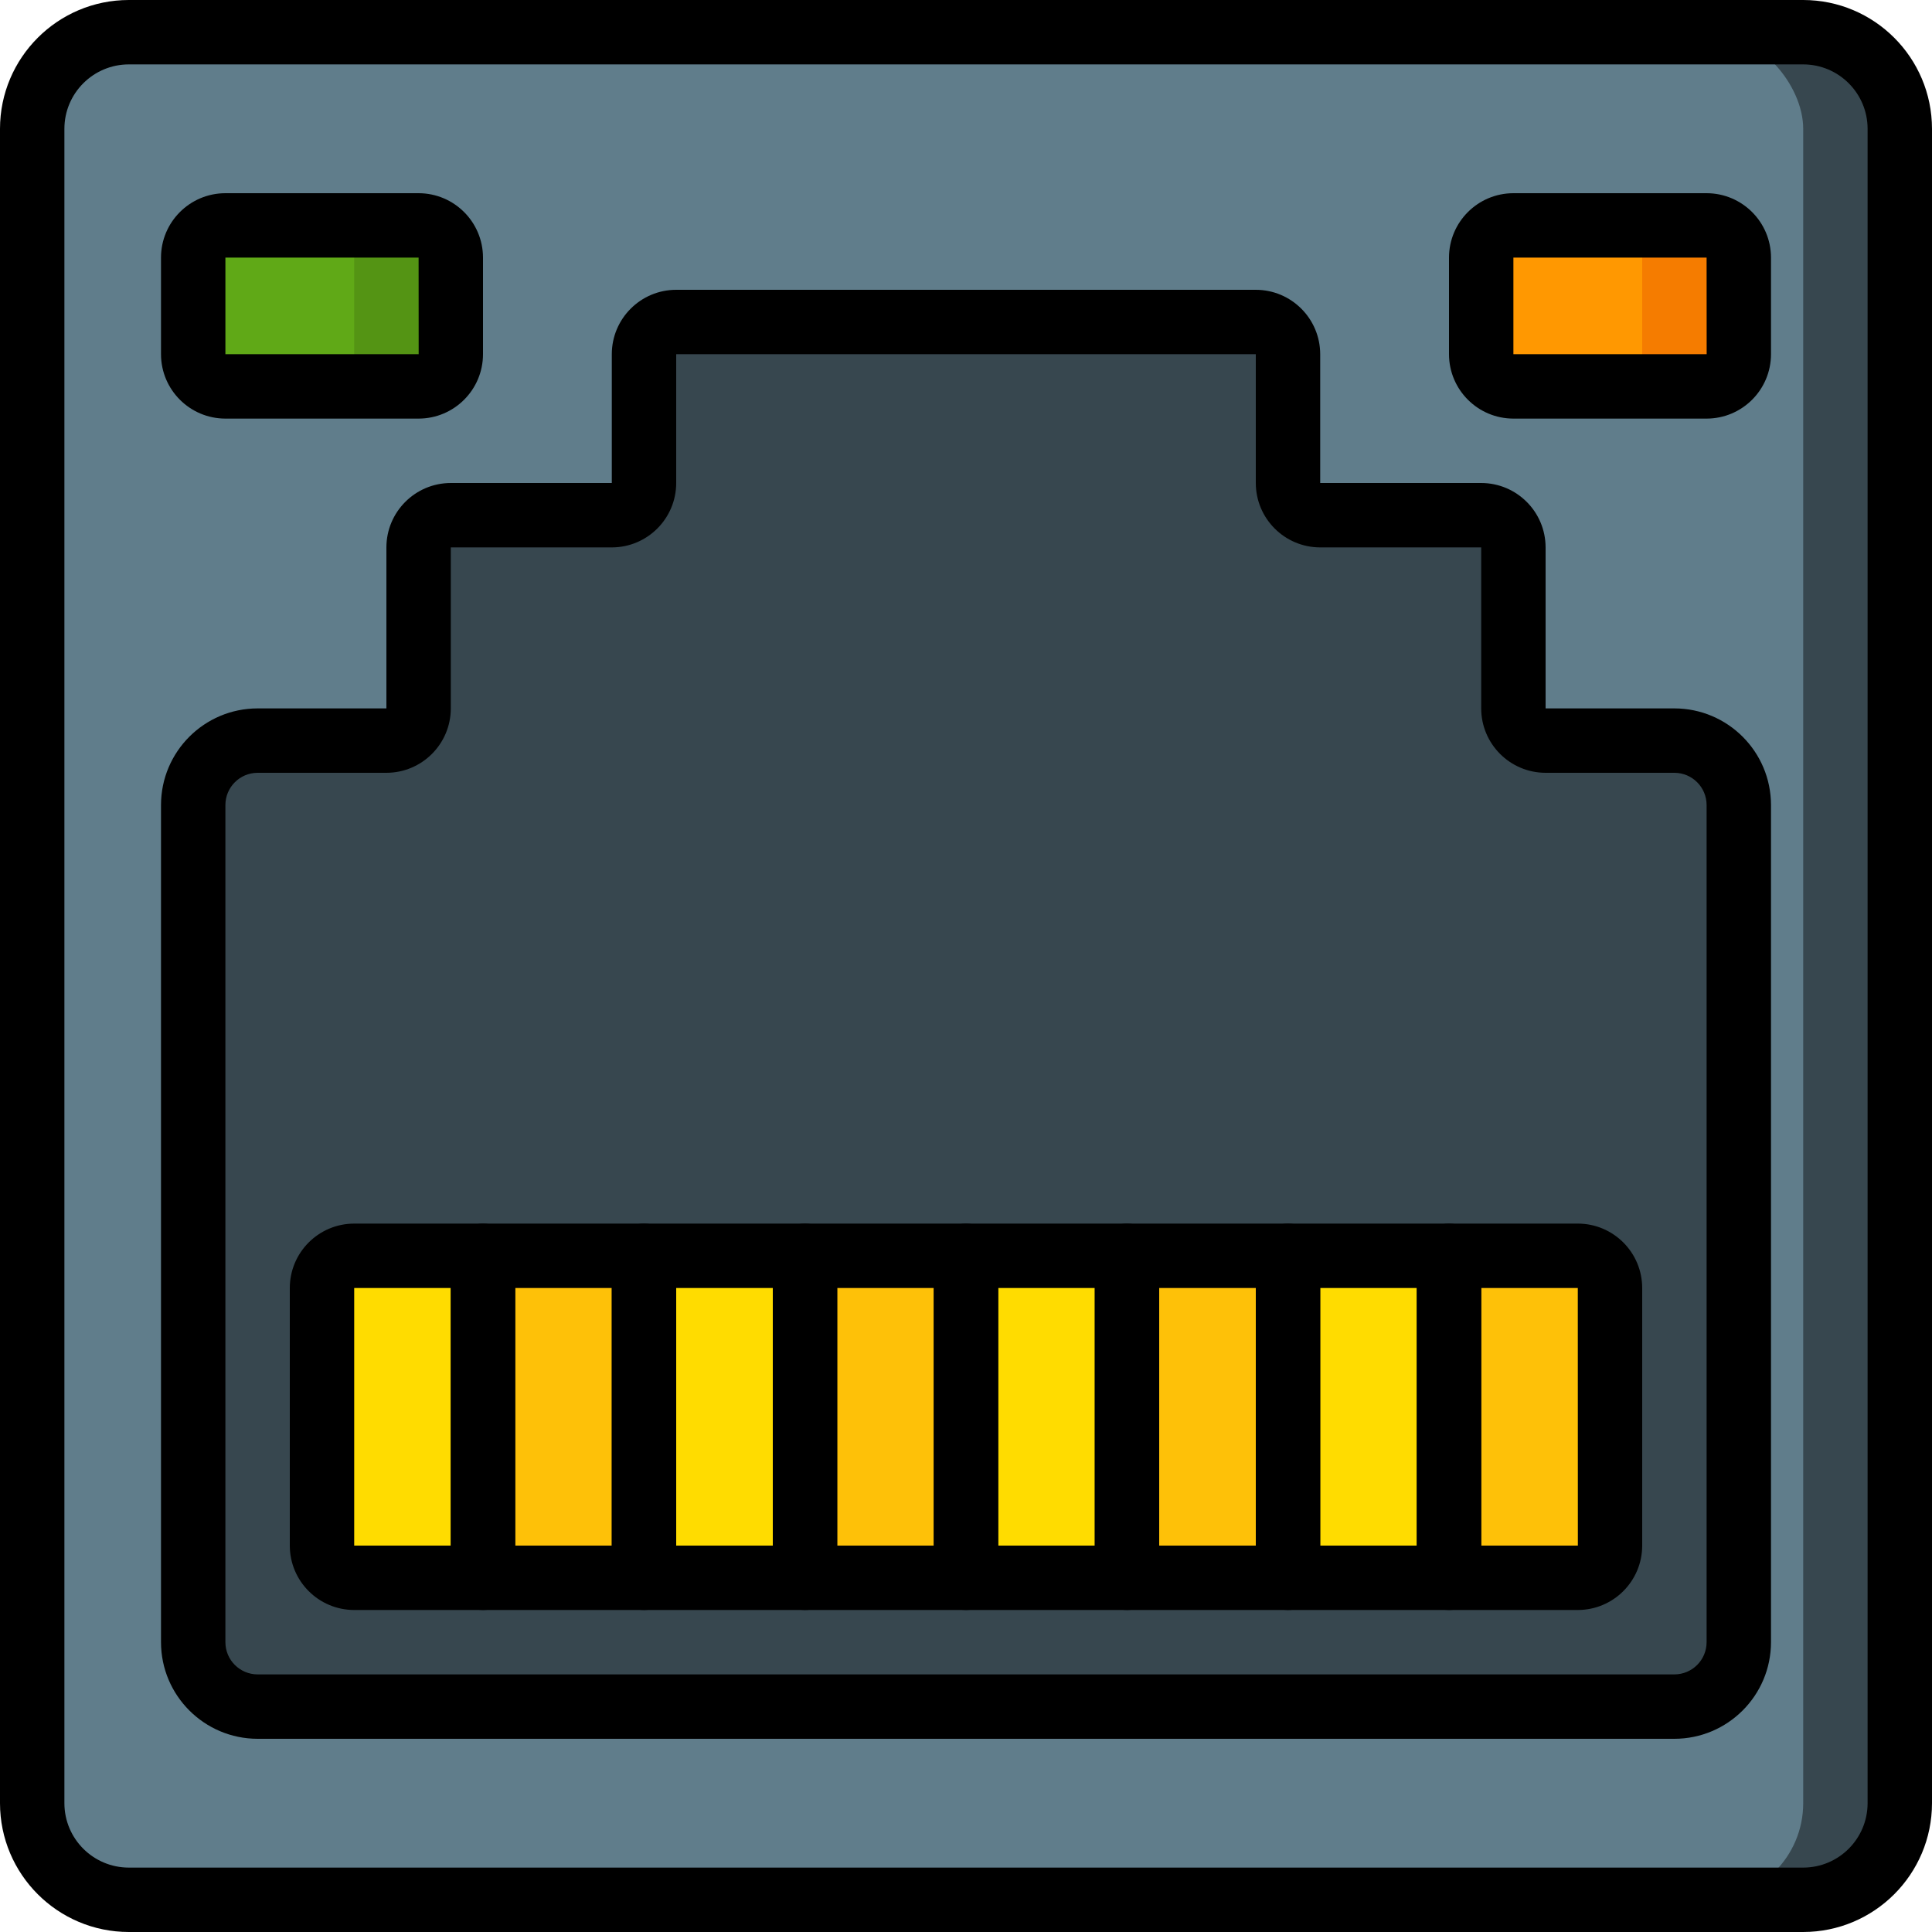 <svg height="512" viewBox="0 0 60 60" width="512" xmlns="http://www.w3.org/2000/svg"><g id="Page-1" fill="none" fill-rule="evenodd"><g id="033---Ethernet" fill-rule="nonzero"><g id="Icons" transform="translate(1 1)"><rect id="Rectangle-path" fill="#37474f" height="58" rx="3" width="58"/><rect id="Rectangle-path" fill="#607d8b" height="58" rx="3" width="55"/><path id="Shape" d="m53 24v26c-.003 1.103-.897 1.997-2 2h-44c-1.103-.003-1.997-.897-2-2v-26c.003-1.103.897-1.997 2-2h4c.552-.002.998-.448 1-1v-5c.002-.552.448-.998 1-1h5c.552-.002.998-.448 1-1v-4c.002-.552.448-.998 1-1h18c.552.002.998.448 1 1v4c.002.552.448.998 1 1h5c.552.002.998.448 1 1v5c.002.552.448.998 1 1h4c1.103.003 1.997.897 2 2z" fill="#37474f"/><path id="Shape" d="m14 38v10h-4c-.552-.002-.998-.448-1-1v-8c.002-.552.448-.998 1-1z" fill="#ffdc00"/><path id="Rectangle-path" d="m14 38h5v10h-5z" fill="#fec108"/><path id="Rectangle-path" d="m19 38h5v10h-5z" fill="#ffdc00"/><path id="Rectangle-path" d="m24 38h5v10h-5z" fill="#fec108"/><path id="Rectangle-path" d="m29 38h5v10h-5z" fill="#ffdc00"/><path id="Rectangle-path" d="m34 38h5v10h-5z" fill="#fec108"/><path id="Rectangle-path" d="m39 38h5v10h-5z" fill="#ffdc00"/><path id="Shape" d="m49 39v8c-.002.552-.448.998-1 1h-4v-10h4c.552.002.998.448 1 1z" fill="#fec108"/><rect id="Rectangle-path" fill="#549414" height="5" rx="1" width="8" x="5" y="6"/><rect id="Rectangle-path" fill="#60a917" height="5" rx="1" width="5" x="5" y="6"/><rect id="Rectangle-path" fill="#f57c00" height="5" rx="1" width="8" x="45" y="6"/><rect id="Rectangle-path" fill="#ff9801" height="5" rx="1" width="5" x="45" y="6"/></g><g id="Layer_10" fill="#000"><path id="Shape" d="m56 60h-52c-2.208-.002-3.998-1.792-4-4v-52c.002-2.208 1.792-3.998 4-4h52c2.208.002 3.998 1.792 4 4v52c-.002 2.208-1.792 3.998-4 4zm-52-58c-1.104.001-1.999.896-2 2v52c.001 1.104.896 1.999 2 2h52c1.104-.001 1.999-.896 2-2v-52c-.001-1.104-.896-1.999-2-2z"/><path id="Shape" d="m15 50h-4c-1.104-.001-1.999-.896-2-2v-8c.001-1.104.896-1.999 2-2h4c.552 0 1 .448 1 1v10c0 .552-.448 1-1 1zm-4-10v8h3v-8z"/><path id="Shape" d="m20 50h-5c-.552 0-1-.448-1-1v-10c0-.552.448-1 1-1h5c.552 0 1 .448 1 1v10c0 .552-.448 1-1 1zm-4-2h3v-8h-3z"/><path id="Shape" d="m25 50h-5c-.552 0-1-.448-1-1v-10c0-.552.448-1 1-1h5c.552 0 1 .448 1 1v10c0 .552-.448 1-1 1zm-4-2h3v-8h-3z"/><path id="Shape" d="m30 50h-5c-.552 0-1-.448-1-1v-10c0-.552.448-1 1-1h5c.552 0 1 .448 1 1v10c0 .552-.448 1-1 1zm-4-2h3v-8h-3z"/><path id="Shape" d="m35 50h-5c-.552 0-1-.448-1-1v-10c0-.552.448-1 1-1h5c.552 0 1 .448 1 1v10c0 .552-.448 1-1 1zm-4-2h3v-8h-3z"/><path id="Shape" d="m40 50h-5c-.552 0-1-.448-1-1v-10c0-.552.448-1 1-1h5c.552 0 1 .448 1 1v10c0 .552-.448 1-1 1zm-4-2h3v-8h-3z"/><path id="Shape" d="m45 50h-5c-.552 0-1-.448-1-1v-10c0-.552.448-1 1-1h5c.552 0 1 .448 1 1v10c0 .552-.448 1-1 1zm-4-2h3v-8h-3z"/><path id="Shape" d="m49 50h-4c-.552 0-1-.448-1-1v-10c0-.552.448-1 1-1h4c1.104.001 1.999.896 2 2v8c-.001 1.104-.896 1.999-2 2zm-3-2h3.002l-.002-8h-3z"/><path id="Shape" d="m52 54h-44c-1.656-.002-2.998-1.344-3-3v-26c.002-1.656 1.344-2.998 3-3h4v-5c.001-1.104.896-1.999 2-2h5v-4c.001-1.104.896-1.999 2-2h18c1.104.001 1.999.896 2 2v4h5c1.104.001 1.999.896 2 2v5h4c1.656.002 2.998 1.344 3 3v26c-.002 1.656-1.344 2.998-3 3zm-44-30c-.552.001-.999.448-1 1v26c.001.552.448.999 1 1h44c.552-.001.999-.448 1-1v-26c-.001-.552-.448-.999-1-1h-4c-1.104-.001-1.999-.896-2-2v-5h-5c-1.104-.001-1.999-.896-2-2v-4h-18v4c-.001 1.104-.896 1.999-2 2h-5v5c-.001 1.104-.896 1.999-2 2z"/><path id="Shape" d="m13 13h-6c-1.104-.001-1.999-.896-2-2v-3c.001-1.104.896-1.999 2-2h6c1.104.001 1.999.896 2 2v3c-.001 1.104-.896 1.999-2 2zm-6-5v3h6.002l-.002-3z"/><path id="Shape" d="m53 13h-6c-1.104-.001-1.999-.896-2-2v-3c.001-1.104.896-1.999 2-2h6c1.104.001 1.999.896 2 2v3c-.001 1.104-.896 1.999-2 2zm-6-5v3h6.002l-.002-3z"/></g></g></g></svg>